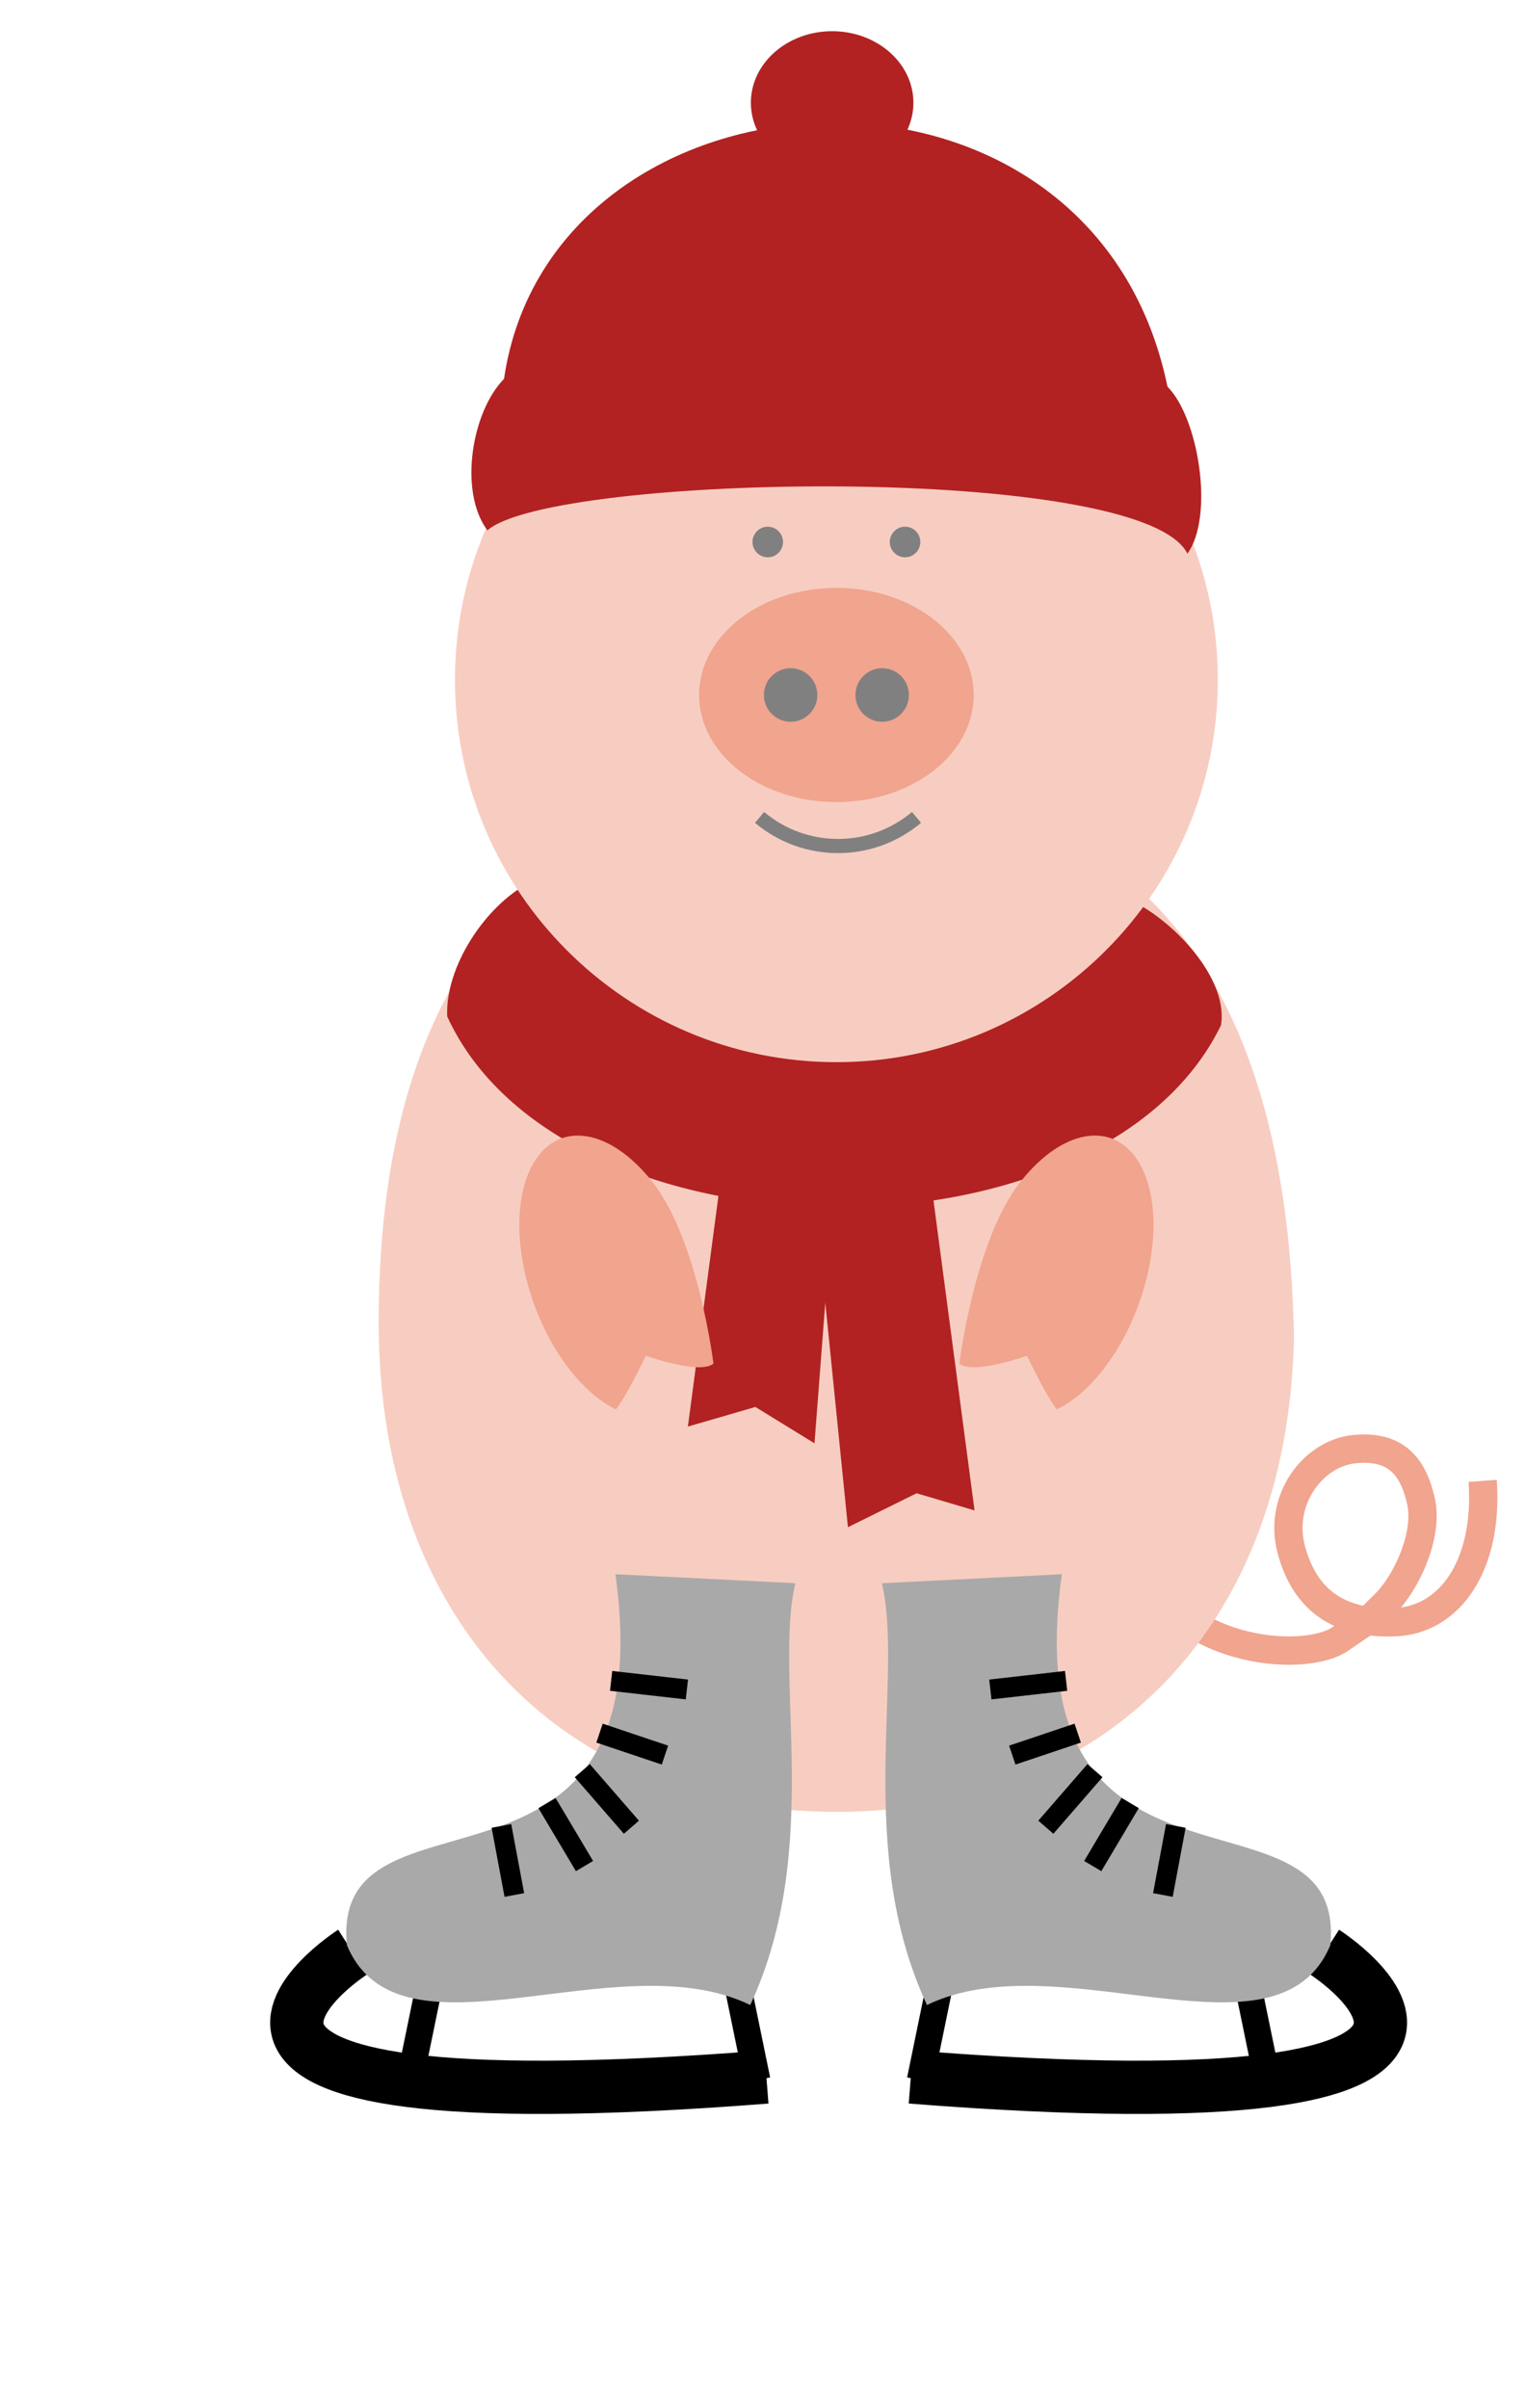 <?xml version="1.0" encoding="UTF-8" standalone="no"?>
<!-- Created with Inkscape (http://www.inkscape.org/) -->

<svg
   xmlns:dc="http://purl.org/dc/elements/1.1/"
   xmlns:cc="http://creativecommons.org/ns#"
   xmlns:rdf="http://www.w3.org/1999/02/22-rdf-syntax-ns#"
   xmlns:svg="http://www.w3.org/2000/svg"
   xmlns="http://www.w3.org/2000/svg"
   xmlns:sodipodi="http://sodipodi.sourceforge.net/DTD/sodipodi-0.dtd"
   xmlns:inkscape="http://www.inkscape.org/namespaces/inkscape"
   version="1.1"
   id="svg2"
   xml:space="preserve"
   width="57.256"
   height="90.4"
   viewBox="0 0 57.256 90.4"
   sodipodi:docname="muetze_pig.svg"
   inkscape:version="0.92.2 5c3e80d, 2017-08-06"><defs
     id="defs6" /><sodipodi:namedview
     pagecolor="#ffffff"
     bordercolor="#666666"
     borderopacity="1"
     objecttolerance="10"
     gridtolerance="10"
     guidetolerance="10"
     inkscape:pageopacity="0"
     inkscape:pageshadow="2"
     inkscape:window-width="640"
     inkscape:window-height="480"
     id="namedview4"
     showgrid="false"
     inkscape:snap-global="false"
     inkscape:zoom="6.4827935"
     inkscape:cx="35.51517"
     inkscape:cy="26.941167"
     inkscape:current-layer="g10"
     fit-margin-top="1"
     fit-margin-left="1"
     fit-margin-right="1"
     fit-margin-bottom="1" /><g
     id="g10"
     inkscape:groupmode="layer"
     inkscape:label="document"
     transform="matrix(1.333,0,0,-1.333,-62.198,91.289)"><path
       style="fill:none;fill-rule:evenodd;stroke:#000000;stroke-width:1.5;stroke-linecap:butt;stroke-linejoin:miter;stroke-opacity:1"
       d="M 68.246,9.992 C 48.712,8.456 56.59,13.508 56.59,13.508"
       id="path384"
       inkscape:connector-curvature="0"
       sodipodi:nodetypes="cc" /><path
       style="fill:none;fill-rule:evenodd;stroke:#000000;stroke-width:0.75px;stroke-linecap:butt;stroke-linejoin:miter;stroke-opacity:1"
       d="m 58.167,9.729 0.614,2.988 v 0"
       id="path386"
       inkscape:connector-curvature="0" /><path
       style="fill:none;fill-rule:evenodd;stroke:#000000;stroke-width:0.75px;stroke-linecap:butt;stroke-linejoin:miter;stroke-opacity:1"
       d="M 67.984,9.904 67.37,12.893"
       id="path388"
       inkscape:connector-curvature="0" /><g
       id="g86"
       transform="matrix(0.758,0,0,0.76,70.218,14.011)"
       style="stroke-width:1.318"><path
         inkscape:connector-curvature="0"
         id="path88"
         style="fill:none;stroke:#f1a48e;stroke-width:1.051;stroke-linecap:butt;stroke-linejoin:miter;stroke-miterlimit:10;stroke-dasharray:none;stroke-opacity:1"
         d="m 24.013,16.801 c 0.221,-3.104 -1.205,-5.164 -3.266,-5.238 -2.061,-0.077 -3.337,0.811 -3.841,2.679 -0.505,1.866 0.816,3.592 2.353,3.736 1.534,0.147 2.174,-0.646 2.463,-1.93 0.289,-1.284 -0.575,-3.065 -1.335,-3.804 -0.76,-0.74 -0.337,-0.388 -1.667,-1.304 -1.332,-0.915 -6.341,-0.612 -7.73,3.39" /></g><g
       id="g90"
       transform="matrix(0.758,0,0,0.76,70.218,14.011)"
       style="stroke-width:1.318"><path
         inkscape:connector-curvature="0"
         id="path92"
         style="fill:#f7cdc1;fill-opacity:1;fill-rule:nonzero;stroke:none;stroke-width:1.318"
         d="M 17.008,22.678 C 17.008,11.339 9.922,4.536 0,4.536 c -9.922,0 -17.008,6.803 -17.008,18.142 0,14.173 7.087,19.843 17.008,19.843 9.922,0 17.008,-5.669 17.008,-21.26 z" /></g><path
       style="fill:#b22222;fill-rule:evenodd;stroke:none;stroke-width:0.75px;stroke-linecap:butt;stroke-linejoin:miter;stroke-opacity:1"
       d="m 61.558,43.616 c 4.491,-4.978 12.468,-6.98 17.2,-0.616 1.148,-0.654 2.491,-2.149 2.293,-3.387 -3.381,-6.963 -18.567,-6.801 -21.795,0.245 -0.065,1.389 1.072,3.119 2.302,3.758 z"
       id="path441"
       inkscape:connector-curvature="0"
       sodipodi:nodetypes="ccccc" /><g
       id="g102"
       transform="matrix(0.758,0,0,0.76,70.218,14.011)"
       style="stroke-width:1.318"><path
         inkscape:connector-curvature="0"
         id="path104"
         style="fill:#f7cdc1;fill-opacity:1;fill-rule:nonzero;stroke:none;stroke-width:1.318"
         d="m 14.173,46.489 c 0,7.828 -6.346,14.173 -14.173,14.173 -7.828,0 -14.173,-6.346 -14.173,-14.173 0,-7.828 6.346,-14.173 14.173,-14.173 7.828,0 14.173,6.346 14.173,14.173 z" /></g><g
       id="g106"
       transform="matrix(0.758,0,0,0.76,70.218,14.011)"
       style="stroke-width:1.318"><path
         inkscape:connector-curvature="0"
         id="path108"
         style="fill:#808080;fill-opacity:1;fill-rule:nonzero;stroke:none;stroke-width:1.318"
         d="m -1.984,51.591 c 0,0.313 -0.254,0.567 -0.567,0.567 -0.313,0 -0.567,-0.254 -0.567,-0.567 0,-0.313 0.254,-0.567 0.567,-0.567 0.313,0 0.567,0.254 0.567,0.567 z" /></g><g
       id="g110"
       transform="matrix(0.758,0,0,0.76,70.218,14.011)"
       style="stroke-width:1.318"><path
         inkscape:connector-curvature="0"
         id="path112"
         style="fill:#808080;fill-opacity:1;fill-rule:nonzero;stroke:none;stroke-width:1.318"
         d="m 3.118,51.591 c 0,0.313 -0.254,0.567 -0.567,0.567 -0.313,0 -0.567,-0.254 -0.567,-0.567 0,-0.313 0.254,-0.567 0.567,-0.567 0.313,0 0.567,0.254 0.567,0.567 z" /></g><g
       id="g114"
       transform="matrix(0.758,0,0,0.76,70.218,14.011)"
       style="stroke-width:1.318"><path
         inkscape:connector-curvature="0"
         id="path116"
         style="fill:#f1a48e;fill-opacity:1;fill-rule:nonzero;stroke:none;stroke-width:1.318"
         d="m 5.102,45.922 c 0,2.192 -2.284,3.969 -5.102,3.969 -2.818,0 -5.102,-1.777 -5.102,-3.969 0,-2.192 2.284,-3.969 5.102,-3.969 2.818,0 5.102,1.777 5.102,3.969 z" /></g><g
       id="g118"
       transform="matrix(0.758,0,0,0.76,70.218,14.011)"
       style="stroke-width:1.318"><path
         inkscape:connector-curvature="0"
         id="path120"
         style="fill:#808080;fill-opacity:1;fill-rule:nonzero;stroke:none;stroke-width:1.318"
         d="m -0.709,45.922 c 0,0.548 -0.444,0.992 -0.992,0.992 -0.548,0 -0.992,-0.444 -0.992,-0.992 0,-0.548 0.444,-0.992 0.992,-0.992 0.548,0 0.992,0.444 0.992,0.992 z" /></g><g
       id="g122"
       transform="matrix(0.758,0,0,0.76,70.218,14.011)"
       style="stroke-width:1.318"><path
         inkscape:connector-curvature="0"
         id="path124"
         style="fill:#808080;fill-opacity:1;fill-rule:nonzero;stroke:none;stroke-width:1.318"
         d="m 2.693,45.922 c 0,0.548 -0.444,0.992 -0.992,0.992 -0.548,0 -0.992,-0.444 -0.992,-0.992 0,-0.548 0.444,-0.992 0.992,-0.992 0.548,0 0.992,0.444 0.992,0.992 z" /></g><g
       id="g126"
       transform="matrix(0.758,0,0,0.76,70.218,14.011)"
       style="stroke-width:1.318"><path
         inkscape:connector-curvature="0"
         id="path128"
         style="fill:none;stroke:#808080;stroke-width:0.525;stroke-linecap:butt;stroke-linejoin:miter;stroke-miterlimit:10;stroke-dasharray:none;stroke-opacity:1"
         d="m 2.976,41.386 c -1.686,-1.415 -4.145,-1.415 -5.831,0" /></g><g
       id="g146"
       transform="matrix(0.758,0,0,0.76,70.218,14.011)"
       style="stroke-width:1.318"><path
         inkscape:connector-curvature="0"
         id="path148"
         style="fill:#f1a48e;fill-opacity:1;fill-rule:nonzero;stroke:none;stroke-width:1.318"
         d="M 9.116,4.252 C 9.602,6.066 8.526,7.932 6.711,8.418 4.896,8.904 3.031,7.827 2.545,6.013 2.391,5.436 2.391,4.828 2.545,4.252 h 1.991 c 0.862,0.497 1.69,0.497 2.551,0 z" /></g><g
       id="g150"
       transform="matrix(0.758,0,0,0.76,70.218,14.011)"
       style="stroke-width:1.318"><path
         inkscape:connector-curvature="0"
         id="path152"
         style="fill:#f1a48e;fill-opacity:1;fill-rule:nonzero;stroke:none;stroke-width:1.318"
         d="m -9.116,4.252 c -0.486,1.815 0.591,3.68 2.405,4.166 1.815,0.486 3.68,-0.591 4.166,-2.405 0.154,-0.577 0.154,-1.184 0,-1.761 h -1.991 c -0.862,0.497 -1.69,0.497 -2.551,0 z" /></g><path
       style="fill:#b22222;fill-rule:evenodd;stroke:none;stroke-width:0.75px;stroke-linecap:butt;stroke-linejoin:miter;stroke-opacity:1"
       d="m 60.389,53.548 c 1.839,1.607 18.446,1.907 19.715,-0.656 0.757,1.041 0.325,3.812 -0.561,4.703 -2.136,10.355 -17.34,9.392 -18.687,0.219 -0.923,-0.942 -1.276,-3.19 -0.467,-4.266 z"
       id="path221"
       inkscape:connector-curvature="0"
       sodipodi:nodetypes="ccccc" /><ellipse
       style="opacity:1;fill:#b22222;fill-opacity:1;fill-rule:evenodd;stroke:none;stroke-width:0.75"
       id="path223"
       cx="70.098"
       cy="-65.591"
       transform="scale(1,-1)"
       rx="2.289"
       ry="2.014" /><path
       style="fill:#b22222;fill-rule:evenodd;stroke:none;stroke-width:0.75px;stroke-linecap:butt;stroke-linejoin:miter;stroke-opacity:1"
       d="m 69.399,36.81 1.144,-11.335 1.935,0.956 1.631,-0.484 -1.278,9.648 z"
       id="path443"
       inkscape:connector-curvature="0"
       sodipodi:nodetypes="cccccc" /><path
       inkscape:connector-curvature="0"
       id="path445"
       d="M 70.341,37.485 69.601,27.837 67.936,28.861 66.035,28.309 67.313,37.957 Z"
       style="fill:#b22222;fill-rule:evenodd;stroke:none;stroke-width:0.75px;stroke-linecap:butt;stroke-linejoin:miter;stroke-opacity:1"
       sodipodi:nodetypes="cccccc" /><g
       id="g94"
       transform="matrix(0.758,0,0,0.76,70.218,14.011)"
       style="stroke-width:1.318"><path
         inkscape:connector-curvature="0"
         id="path96"
         style="fill:#f1a48e;fill-opacity:1;fill-rule:nonzero;stroke:none;stroke-width:1.318"
         d="m -6.809,27.845 c -1.678,2.151 -3.739,2.347 -4.598,0.439 -0.859,-1.908 -0.192,-5.196 1.485,-7.348 0.536,-0.683 1.131,-1.196 1.729,-1.485 0.383,0.456 1.111,1.987 1.111,1.987 0,0 2.007,-0.717 2.514,-0.292 0,0 -0.561,4.547 -2.242,6.698 z" /></g><g
       id="g98"
       transform="matrix(0.758,0,0,0.76,70.218,14.011)"
       style="stroke-width:1.318"><path
         inkscape:connector-curvature="0"
         id="path100"
         style="fill:#f1a48e;fill-opacity:1;fill-rule:nonzero;stroke:none;stroke-width:1.318"
         d="m 6.809,27.845 c 1.678,2.151 3.739,2.347 4.598,0.439 0.859,-1.908 0.192,-5.196 -1.485,-7.348 -0.536,-0.683 -1.131,-1.196 -1.729,-1.485 -0.383,0.456 -1.111,1.987 -1.111,1.987 0,0 -2.007,-0.717 -2.514,-0.292 0,0 0.561,4.547 2.242,6.698 z" /></g><path
       style="fill:#a9a9a9;fill-rule:evenodd;stroke:none;stroke-width:0.375;stroke-linecap:butt;stroke-linejoin:miter;stroke-opacity:1"
       d="m 63.993,24.151 5.068,-0.254 c -0.621,-2.664 0.78,-7.472 -1.269,-11.878 -3.769,1.821 -9.877,-1.853 -11.361,1.686 -0.475,4.915 8.969,0.359 7.562,10.446 z"
       id="path241"
       inkscape:connector-curvature="0"
       sodipodi:nodetypes="ccccc" /><path
       style="fill:none;fill-rule:evenodd;stroke:#000000;stroke-width:0.562;stroke-linecap:butt;stroke-linejoin:miter;stroke-opacity:1"
       d="m 61.147,15.117 -0.364,1.945"
       id="path243"
       inkscape:connector-curvature="0" /><path
       style="fill:none;fill-rule:evenodd;stroke:#000000;stroke-width:0.562;stroke-linecap:butt;stroke-linejoin:miter;stroke-opacity:1"
       d="M 63.123,15.932 62.067,17.706"
       id="path245"
       inkscape:connector-curvature="0" /><path
       style="fill:none;fill-rule:evenodd;stroke:#000000;stroke-width:0.562;stroke-linecap:butt;stroke-linejoin:miter;stroke-opacity:1"
       d="m 64.444,17.026 -1.383,1.592"
       id="path249"
       inkscape:connector-curvature="0" /><path
       style="fill:none;fill-rule:evenodd;stroke:#000000;stroke-width:0.562;stroke-linecap:butt;stroke-linejoin:miter;stroke-opacity:1"
       d="m 65.389,19.057 -1.843,0.619 v 0"
       id="path251"
       inkscape:connector-curvature="0" /><path
       style="fill:none;fill-rule:evenodd;stroke:#000000;stroke-width:0.562;stroke-linecap:butt;stroke-linejoin:miter;stroke-opacity:1"
       d="m 66.007,20.905 -2.134,0.242"
       id="path253"
       inkscape:connector-curvature="0" /><path
       sodipodi:nodetypes="cc"
       inkscape:connector-curvature="0"
       id="path392"
       d="M 72.314,9.992 C 91.849,8.456 83.971,13.508 83.971,13.508"
       style="fill:none;fill-rule:evenodd;stroke:#000000;stroke-width:1.5;stroke-linecap:butt;stroke-linejoin:miter;stroke-opacity:1" /><path
       inkscape:connector-curvature="0"
       id="path394"
       d="m 82.394,9.729 -0.614,2.988 v 0"
       style="fill:none;fill-rule:evenodd;stroke:#000000;stroke-width:0.75px;stroke-linecap:butt;stroke-linejoin:miter;stroke-opacity:1" /><path
       inkscape:connector-curvature="0"
       id="path396"
       d="m 72.577,9.904 0.614,2.988"
       style="fill:none;fill-rule:evenodd;stroke:#000000;stroke-width:0.75px;stroke-linecap:butt;stroke-linejoin:miter;stroke-opacity:1" /><path
       sodipodi:nodetypes="ccccc"
       inkscape:connector-curvature="0"
       id="path398"
       d="m 76.568,24.151 -5.068,-0.254 c 0.621,-2.664 -0.78,-7.472 1.269,-11.878 3.769,1.821 9.877,-1.853 11.361,1.686 0.475,4.915 -8.969,0.359 -7.562,10.446 z"
       style="fill:#a9a9a9;fill-rule:evenodd;stroke:none;stroke-width:0.375;stroke-linecap:butt;stroke-linejoin:miter;stroke-opacity:1" /><path
       inkscape:connector-curvature="0"
       id="path400"
       d="m 79.414,15.117 0.364,1.945"
       style="fill:none;fill-rule:evenodd;stroke:#000000;stroke-width:0.562;stroke-linecap:butt;stroke-linejoin:miter;stroke-opacity:1" /><path
       inkscape:connector-curvature="0"
       id="path402"
       d="m 77.438,15.932 1.055,1.775"
       style="fill:none;fill-rule:evenodd;stroke:#000000;stroke-width:0.562;stroke-linecap:butt;stroke-linejoin:miter;stroke-opacity:1" /><path
       inkscape:connector-curvature="0"
       id="path404"
       d="m 76.117,17.026 1.383,1.592"
       style="fill:none;fill-rule:evenodd;stroke:#000000;stroke-width:0.562;stroke-linecap:butt;stroke-linejoin:miter;stroke-opacity:1" /><path
       inkscape:connector-curvature="0"
       id="path406"
       d="m 75.172,19.057 1.843,0.619 v 0"
       style="fill:none;fill-rule:evenodd;stroke:#000000;stroke-width:0.562;stroke-linecap:butt;stroke-linejoin:miter;stroke-opacity:1" /><path
       inkscape:connector-curvature="0"
       id="path408"
       d="m 74.554,20.905 2.134,0.242"
       style="fill:none;fill-rule:evenodd;stroke:#000000;stroke-width:0.562;stroke-linecap:butt;stroke-linejoin:miter;stroke-opacity:1" /></g></svg>